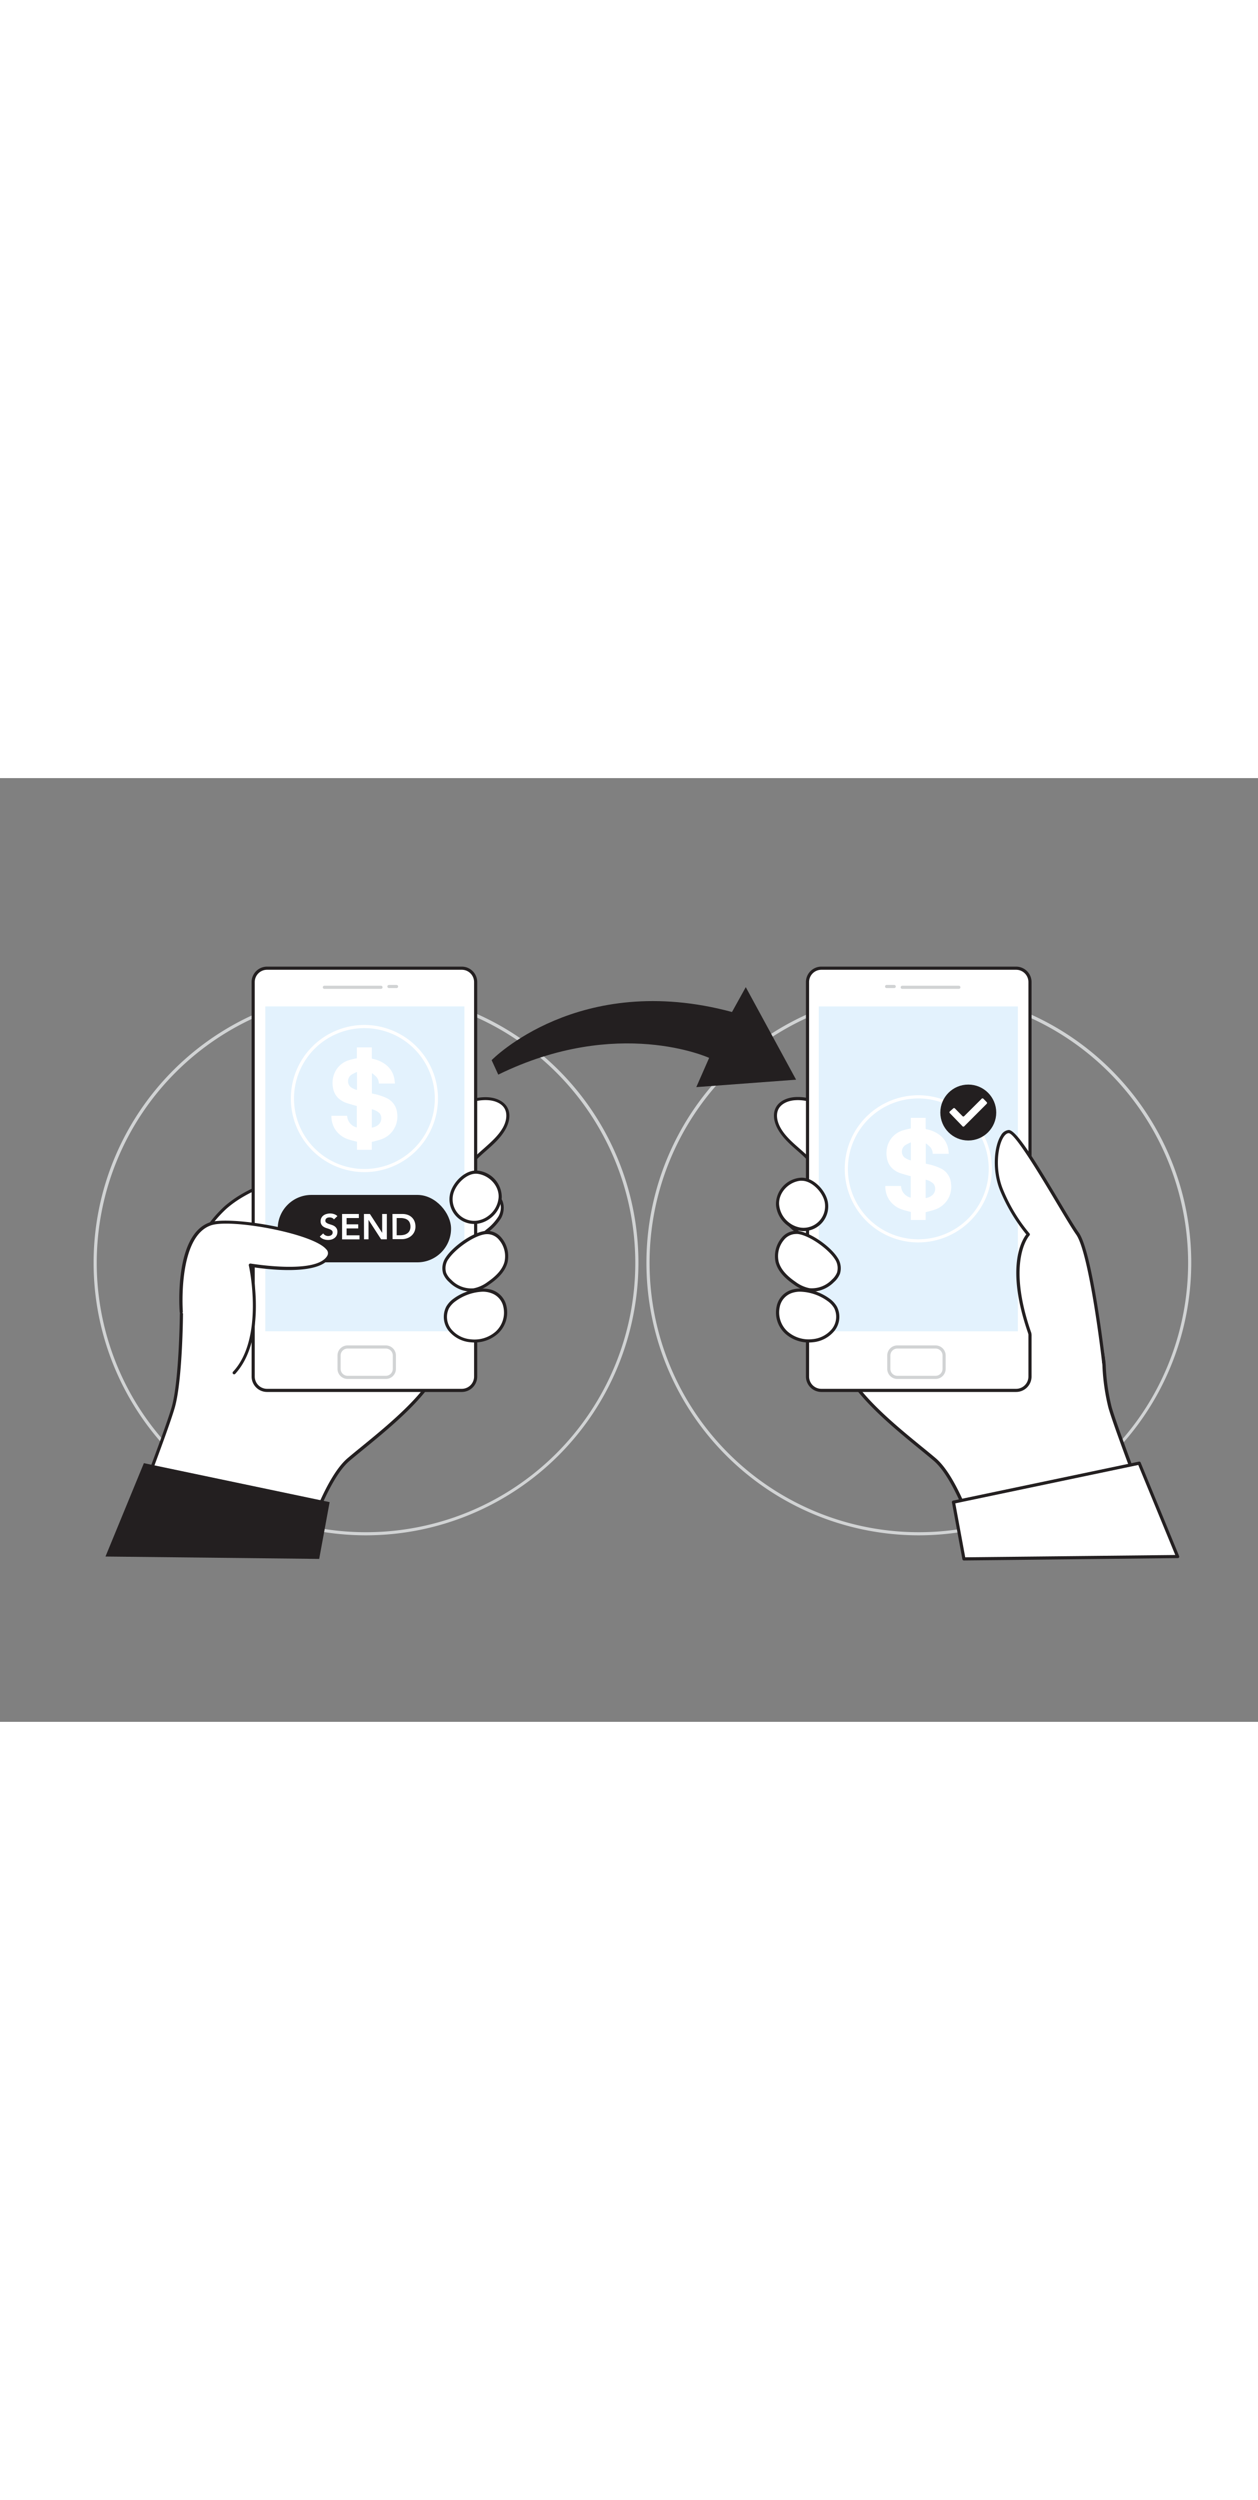 <svg xmlns="http://www.w3.org/2000/svg" viewBox="0 0 400 300" data-imageid="money-transfer-flatline-7cdde" imageName="Money transfer" class="illustrations_image" style="width: 151px;"><rect x="0" y="0" width="400" height="300" fill="#808080" stroke="none"/><g id="_250_money_transfer_flatline" data-name="#250_money_transfer_flatline"><path d="M116.34,240.71A86.62,86.62,0,1,1,203,154.09,86.71,86.71,0,0,1,116.34,240.71Zm0-172.23A85.62,85.62,0,1,0,202,154.09,85.71,85.71,0,0,0,116.34,68.48Z" fill="#d1d3d4"/><path d="M292.17,240.71a86.62,86.62,0,1,1,86.61-86.62A86.71,86.71,0,0,1,292.17,240.71Zm0-172.23a85.62,85.62,0,1,0,85.61,85.61A85.71,85.71,0,0,0,292.17,68.48Z" fill="#d1d3d4"/><path d="M38.2,245.75S52.71,208.4,55.09,200s2.59-28.81,2.58-29.17a78.41,78.41,0,0,1,1-10.42,70.1,70.1,0,0,1,2.78-8.68,39.55,39.55,0,0,1,10.2-15.23c7.51-6.6,17.66-9.08,27.19-12.12,15.53-4.94,29.52-12.21,44.18-19.15,3.81-1.8,7.84-3.59,12-3.35,2.27.13,4.71,1,5.79,3s.5,4.48-.6,6.45c-1.9,3.39-5.15,5.77-8,8.41-2.54,2.36-7.74,8.15-4.94,11.93,2.24,3,8-1.36,11.12,1.6,1.63,1.56,1.52,4.31.43,6.28s-2.94,3.4-4.65,4.88c-4.53,3.92-8.4,8.85-12,13.58s-2.2,1-1.91,6.55c.35,6.8,1.3,14.91-.62,21.57-3.08,10.63-21.13,23.78-29,30.49s-14.41,29.1-14.41,29.1Z" fill="#fff"/><path d="M96.36,246.25H38.2a.51.51,0,0,1-.42-.22.5.5,0,0,1-.05-.46c.14-.37,14.54-37.42,16.88-45.7s2.56-28.83,2.56-29a79.38,79.38,0,0,1,1.06-10.55,69.83,69.83,0,0,1,2.8-8.74,39.9,39.9,0,0,1,10.33-15.43c6.61-5.8,15.25-8.47,23.61-11l3.76-1.17c12.78-4.07,24.29-9.61,36.47-15.47,2.53-1.22,5.08-2.45,7.64-3.66,4.08-1.93,8.08-3.63,12.29-3.4,2.86.16,5.17,1.39,6.2,3.28,1.45,2.7.06,5.75-.61,6.93-1.52,2.73-3.9,4.82-6.19,6.84-.64.56-1.28,1.12-1.9,1.7-1.31,1.21-7.7,7.46-4.88,11.26.93,1.25,2.68,1,4.71.63s4.61-.75,6.35.91,1.68,4.81.53,6.88a16.9,16.9,0,0,1-4.1,4.45l-.66.57c-4.49,3.88-8.35,8.8-11.93,13.5a28.3,28.3,0,0,1-2.05,2.46,4.29,4.29,0,0,0-.31.35s.05.08.07.17a12.35,12.35,0,0,1,.49,3.24c.05,1.05.12,2.14.19,3.24.38,6,.82,12.79-.83,18.5-2.62,9-15.82,19.82-24.55,26.95-1.69,1.38-3.28,2.68-4.57,3.78-7.63,6.55-14.18,28.64-14.25,28.86A.5.5,0,0,1,96.36,246.25Zm-57.43-1H96c.91-3,7.05-22.63,14.45-29,1.29-1.1,2.89-2.41,4.59-3.79,8.64-7.06,21.69-17.73,24.22-26.46,1.6-5.54,1.17-12.24.79-18.16-.07-1.11-.14-2.19-.19-3.24a11.34,11.34,0,0,0-.45-3c-.21-.72-.07-.9.47-1.48a28.74,28.74,0,0,0,2-2.38c3.6-4.75,7.51-9.71,12.07-13.66l.66-.57a15.93,15.93,0,0,0,3.87-4.17c1-1.74,1.16-4.25-.34-5.68s-3.48-1-5.5-.64-4.38.72-5.67-1c-3.24-4.37,3-10.75,5-12.6.63-.58,1.27-1.14,1.92-1.71,2.23-2,4.54-4,6-6.57,1.22-2.18,1.44-4.41.6-6s-2.87-2.62-5.37-2.76c-4-.23-7.86,1.43-11.81,3.3l-7.64,3.66c-12.21,5.88-23.75,11.43-36.6,15.52-1.25.4-2.51.79-3.77,1.17C87,128.59,78.47,131.22,72,136.89a38.85,38.85,0,0,0-10.06,15,68.81,68.81,0,0,0-2.76,8.61,78.85,78.85,0,0,0-1,10.28c0,.19-.18,20.79-2.6,29.32C53.39,207.84,40.91,240.13,38.93,245.25Z" fill="#231f20"/><rect x="80.5" y="60.43" width="70.74" height="134.2" rx="4.4" fill="#fff"/><path d="M146.84,195.14H84.9a4.91,4.91,0,0,1-4.9-4.9V64.83a4.91,4.91,0,0,1,4.9-4.9h61.94a4.91,4.91,0,0,1,4.9,4.9V190.24A4.91,4.91,0,0,1,146.84,195.14ZM84.9,60.93a3.91,3.91,0,0,0-3.9,3.9V190.24a3.91,3.91,0,0,0,3.9,3.9h61.94a3.91,3.91,0,0,0,3.9-3.9V64.83a3.91,3.91,0,0,0-3.9-3.9Z" fill="#231f20"/><rect x="84.36" y="72.57" width="63.31" height="103.28" fill="#e3f2fd" class="target-color"/><path d="M122.69,191H110.51a3.21,3.21,0,0,1-3.2-3.2v-4.25a3.21,3.21,0,0,1,3.2-3.21h12.18a3.21,3.21,0,0,1,3.2,3.21v4.25A3.2,3.2,0,0,1,122.69,191Zm-12.18-9.66a2.21,2.21,0,0,0-2.2,2.21v4.25a2.21,2.21,0,0,0,2.2,2.2h12.18a2.21,2.21,0,0,0,2.2-2.2v-4.25a2.21,2.21,0,0,0-2.2-2.21Z" fill="#d1d3d4"/><path d="M121.14,67h-18a.5.5,0,0,1-.5-.5.5.5,0,0,1,.5-.5h18a.5.5,0,0,1,.5.5A.5.5,0,0,1,121.14,67Z" fill="#d1d3d4"/><path d="M126.09,66.75h-2.42a.51.51,0,0,1-.5-.5.5.5,0,0,1,.5-.5h2.42a.5.5,0,0,1,.5.5A.5.5,0,0,1,126.09,66.75Z" fill="#d1d3d4"/><path d="M115.87,125.25a23.39,23.39,0,1,1,23.39-23.38A23.41,23.41,0,0,1,115.87,125.25Zm0-45.77a22.39,22.39,0,1,0,22.39,22.39A22.41,22.41,0,0,0,115.87,79.48Z" fill="#fff"/><rect x="88.31" y="132.5" width="55.11" height="21.43" rx="10.71" fill="#231f20"/><path d="M106.18,140.29a1.29,1.29,0,0,0-.61-.49,2.15,2.15,0,0,0-.8-.15,1.91,1.91,0,0,0-.48.06,1,1,0,0,0-.42.18.84.84,0,0,0-.3.32.89.89,0,0,0-.12.47.74.74,0,0,0,.29.63,3.05,3.05,0,0,0,.7.38l.92.3a3.92,3.92,0,0,1,.93.41,2.34,2.34,0,0,1,.7.7,2,2,0,0,1,.29,1.15,2.51,2.51,0,0,1-.24,1.13,2.32,2.32,0,0,1-.65.8,2.93,2.93,0,0,1-.93.48,4.23,4.23,0,0,1-1.13.16,4.46,4.46,0,0,1-1.45-.25,2.82,2.82,0,0,1-1.19-.84l1.08-1a1.8,1.8,0,0,0,.69.62,1.87,1.87,0,0,0,.9.22,1.68,1.68,0,0,0,.5-.07,1.46,1.46,0,0,0,.46-.2,1,1,0,0,0,.33-.35,1,1,0,0,0,.12-.48.85.85,0,0,0-.28-.69,2.53,2.53,0,0,0-.71-.4c-.28-.11-.58-.21-.92-.31a4,4,0,0,1-.92-.41,2.07,2.07,0,0,1-.7-.68,2,2,0,0,1-.29-1.14,2.16,2.16,0,0,1,.26-1.08,2.23,2.23,0,0,1,.67-.76,2.88,2.88,0,0,1,1-.45,4,4,0,0,1,2.33.05,2.86,2.86,0,0,1,1.07.63Z" fill="#fff"/><path d="M108.77,138.56h5.33v1.29h-3.9v2h3.7v1.3h-3.7v2.19h4.11v1.29h-5.54Z" fill="#fff"/><path d="M115.72,138.56h1.9l3.9,6h0v-6H123v8.05h-1.82l-4-6.18h0v6.18h-1.43Z" fill="#fff"/><path d="M124.78,138.56H128a5,5,0,0,1,1.54.24,3.65,3.65,0,0,1,2.22,2,4.45,4.45,0,0,1,.34,1.78,3.78,3.78,0,0,1-1.41,3,4.18,4.18,0,0,1-1.38.74,4.82,4.82,0,0,1-1.48.24h-3Zm2.5,6.76a5.2,5.2,0,0,0,1.27-.16,2.93,2.93,0,0,0,1-.48,2.14,2.14,0,0,0,.7-.84,2.8,2.8,0,0,0,.26-1.26,3.17,3.17,0,0,0-.23-1.25,2.07,2.07,0,0,0-.63-.84,2.55,2.55,0,0,0-1-.48,4.22,4.22,0,0,0-1.21-.16h-1.31v5.47Z" fill="#fff"/><path d="M143.58,132.34a7.35,7.35,0,0,0,8.24,8.82,8.17,8.17,0,0,0,3.71-1.57,8.56,8.56,0,0,0,3.51-6.26c.23-4-3.17-7.55-7.14-8C148.2,124.83,144.31,129,143.58,132.34Z" fill="#fff"/><path d="M150.8,141.73a7.84,7.84,0,0,1-7.71-9.5h0c.82-3.76,4.95-7.93,8.87-7.44a8.5,8.5,0,0,1,7.58,8.57,9.09,9.09,0,0,1-3.71,6.63,8.78,8.78,0,0,1-3.94,1.67A7.88,7.88,0,0,1,150.8,141.73Zm-6.73-9.29a6.86,6.86,0,0,0,7.68,8.23,7.8,7.8,0,0,0,3.48-1.48,8.07,8.07,0,0,0,3.31-5.89c.21-3.6-2.86-7-6.7-7.51-3.32-.41-7.05,3.32-7.77,6.65Z" fill="#231f20"/><path d="M142.17,152.63a5.54,5.54,0,0,0-.78,4.77,6.61,6.61,0,0,0,1.76,2.44c2,1.91,4.78,3.26,7.52,2.85a11.46,11.46,0,0,0,4.63-2.11c2.43-1.67,4.76-3.8,5.57-6.63,1.17-4.1-1.81-10.09-6.62-9.49C150.31,145,144.27,149.37,142.17,152.63Z" fill="#fff"/><path d="M149.67,163.26a10.24,10.24,0,0,1-6.87-3.06,7,7,0,0,1-1.88-2.63,6,6,0,0,1,.83-5.21h0c2.16-3.35,8.33-7.88,12.44-8.4a5.89,5.89,0,0,1,5.29,2.19,9.12,9.12,0,0,1,1.87,7.94c-.71,2.49-2.54,4.68-5.77,6.9a11.88,11.88,0,0,1-4.83,2.19A6.54,6.54,0,0,1,149.67,163.26Zm-7.09-10.35a5,5,0,0,0-.72,4.32,6.13,6.13,0,0,0,1.63,2.25,8.77,8.77,0,0,0,7.11,2.71,11,11,0,0,0,4.42-2c3-2.08,4.73-4.1,5.37-6.35a8,8,0,0,0-1.67-7,4.87,4.87,0,0,0-4.4-1.84c-3.8.47-9.73,4.84-11.74,7.95Z" fill="#231f20"/><path d="M144.61,165.81a7.58,7.58,0,0,0-2.29,2.46,6.71,6.71,0,0,0,.75,7.14,9.48,9.48,0,0,0,6.54,3.43,10.64,10.64,0,0,0,8.32-2.57,8.65,8.65,0,0,0,2.65-8.15C158.74,160.41,149.41,162.31,144.61,165.81Z" fill="#fff"/><path d="M150.83,179.41a10.81,10.81,0,0,1-1.27-.07,10,10,0,0,1-6.89-3.63,7.15,7.15,0,0,1-.79-7.68,8.21,8.21,0,0,1,2.44-2.63c3.25-2.37,8.55-4,12.37-2.61a6.94,6.94,0,0,1,4.38,5.22,9.1,9.1,0,0,1-2.8,8.63A11.07,11.07,0,0,1,150.83,179.41Zm2.68-16.15a15.64,15.64,0,0,0-8.61,3h0a7.44,7.44,0,0,0-2.15,2.3,6.25,6.25,0,0,0,.71,6.59,9,9,0,0,0,6.21,3.25,10.22,10.22,0,0,0,7.93-2.45,8.18,8.18,0,0,0,2.49-7.66,5.88,5.88,0,0,0-3.74-4.51A8.06,8.06,0,0,0,153.51,163.26Zm-8.9,2.55h0Z" fill="#231f20"/><path d="M57.7,169.62s-1.86-24.21,9.29-28c7.43-2.5,41.12,3.88,37.56,10.36s-24.93,2.78-24.93,2.78S84.79,178,74.45,189" fill="#fff"/><path d="M74.45,189.53a.48.48,0,0,1-.34-.13.5.5,0,0,1,0-.71c10-10.73,5.1-33.54,5-33.77a.47.47,0,0,1,.13-.45.49.49,0,0,1,.44-.15c.22,0,21.06,3.56,24.41-2.53a1.65,1.65,0,0,0-.36-2c-4.23-5.06-30.19-9.78-36.6-7.63-10.66,3.58-9,27.2-9,27.44a.5.5,0,0,1-.46.54.53.53,0,0,1-.54-.46c-.08-1-1.76-24.64,9.63-28.47,6.19-2.08,32.88,2.2,37.69,7.94a2.63,2.63,0,0,1,.47,3.14c-3.36,6.1-20.88,3.75-24.73,3.15.8,4.09,4,23.81-5.45,34A.48.48,0,0,1,74.45,189.53Z" fill="#231f20"/><path d="M118.22,85.61c0,1.1,0,2.2,0,3.3,0,.21.06.29.27.33a10,10,0,0,1,4.42,2.05,7.15,7.15,0,0,1,2.49,4.37c.08.46.12.94.18,1.43h-5.11A3.38,3.38,0,0,0,119.7,95a13,13,0,0,0-1.37-1.19l-.09.07v6.36l.55.13a17.68,17.68,0,0,1,4,1.28,5.81,5.81,0,0,1,3.48,4.84,7.63,7.63,0,0,1-5.12,8.36c-.94.33-1.93.54-2.94.82v2.48h-4.7v-2.55c-.94-.26-1.85-.46-2.73-.76a7.92,7.92,0,0,1-4.19-3.14,7.74,7.74,0,0,1-1.21-4.36h5a4,4,0,0,0,3.07,3.72v-6.82c-.95-.28-1.91-.54-2.85-.83a7.41,7.41,0,0,1-3.08-1.72,5.83,5.83,0,0,1-1.62-3.16,8,8,0,0,1,.32-4.38,7.27,7.27,0,0,1,4.41-4.38,21.48,21.48,0,0,1,2.54-.65l.3-.07V85.61Zm0,25.5a4.08,4.08,0,0,0,2.11-.92,2.7,2.7,0,0,0,.43-3.58,5.23,5.23,0,0,0-2.54-1.35ZM113.51,93.4a13.14,13.14,0,0,0-1.8.92,2.5,2.5,0,0,0-.3,3.82,5.65,5.65,0,0,0,2.1,1Z" fill="#fff"/><polygon points="33.54 247.45 45.75 217.77 104.81 230.16 101.49 248.21 33.54 247.45" fill="#231f20"/><path d="M369.8,245.75S355.29,208.4,352.91,200A67.54,67.54,0,0,1,351,186.8c-.4-5.14-1.92-9.92-3.45-14.85a254.45,254.45,0,0,0-11.74-30.68c-2.31-5-4.78-8.89-9.95-11.16-5.41-2.38-11.14-3.93-16.76-5.72-15.53-4.94-29.52-12.21-44.18-19.15-3.81-1.8-7.84-3.59-12-3.35-2.27.13-4.71,1-5.79,3s-.5,4.48.6,6.45c1.9,3.39,5.15,5.77,8,8.41,2.54,2.36,7.74,8.15,4.94,11.93-2.24,3-8-1.36-11.12,1.6-1.63,1.56-1.52,4.31-.43,6.28s2.94,3.4,4.65,4.88c4.53,3.92,8.4,8.85,12,13.58s2.2,1,1.91,6.55c-.35,6.8-1.3,14.91.62,21.57,3.08,10.63,21.13,23.78,29,30.49s14.41,29.1,14.41,29.1Z" fill="#fff"/><path d="M369.8,246.25H311.64a.5.5,0,0,1-.48-.36c-.07-.22-6.62-22.31-14.25-28.86-1.29-1.1-2.88-2.4-4.57-3.78-8.73-7.13-21.93-17.92-24.55-26.95-1.65-5.71-1.21-12.51-.83-18.5.07-1.1.14-2.19.19-3.24a12.35,12.35,0,0,1,.49-3.24,2.24,2.24,0,0,1,.06-.23,2,2,0,0,1-.3-.29,28.3,28.3,0,0,1-2-2.46c-3.58-4.7-7.44-9.62-11.93-13.5l-.66-.57a16.9,16.9,0,0,1-4.1-4.45c-1.15-2.07-1.33-5.1.53-6.88s4.19-1.26,6.35-.91,3.78.62,4.71-.63c2.82-3.8-3.57-10.05-4.88-11.26-.62-.58-1.26-1.14-1.9-1.7-2.29-2-4.67-4.11-6.19-6.84-.67-1.18-2.06-4.23-.61-6.93,1-1.89,3.34-3.12,6.2-3.28,4.2-.23,8.21,1.47,12.29,3.4,2.56,1.21,5.11,2.44,7.64,3.66,12.18,5.86,23.69,11.4,36.47,15.47l3.84,1.19a118.13,118.13,0,0,1,13,4.54c5.18,2.27,7.74,6,10.21,11.41a256.47,256.47,0,0,1,11.76,30.74l.14.47c1.51,4.86,2.94,9.46,3.33,14.5V187a66.55,66.55,0,0,0,1.86,12.91c2.34,8.28,16.74,45.33,16.88,45.7a.5.5,0,0,1,0,.46A.51.51,0,0,1,369.8,246.25Zm-57.79-1h57.06c-2-5.12-14.46-37.41-16.64-45.11a66.66,66.66,0,0,1-1.89-13.1l0-.2c-.38-4.92-1.79-9.46-3.28-14.28l-.15-.46a254.45,254.45,0,0,0-11.71-30.62c-2.37-5.15-4.81-8.77-9.7-10.91a116.91,116.91,0,0,0-12.87-4.5c-1.28-.4-2.56-.79-3.84-1.2-12.85-4.09-24.39-9.64-36.6-15.52l-7.64-3.66c-4-1.87-7.83-3.53-11.81-3.3-2.5.14-4.51,1.17-5.37,2.76s-.62,3.79.6,6c1.44,2.57,3.75,4.6,6,6.57.65.57,1.29,1.13,1.92,1.71,2,1.85,8.24,8.23,5,12.6-1.29,1.74-3.52,1.37-5.67,1s-4.12-.67-5.5.64-1.31,3.94-.34,5.68a15.93,15.93,0,0,0,3.87,4.17l.66.57c4.56,3.95,8.47,8.91,12.07,13.66a28.74,28.74,0,0,0,2,2.38c.54.58.68.76.47,1.48a11.34,11.34,0,0,0-.45,3c0,1-.12,2.13-.19,3.24-.38,5.92-.81,12.62.79,18.16,2.53,8.73,15.58,19.4,24.22,26.46,1.7,1.38,3.3,2.69,4.59,3.79C305,222.62,311.1,242.24,312,245.25Z" fill="#231f20"/><rect x="256.76" y="60.43" width="70.74" height="134.2" rx="4.4" transform="translate(584.26 255.07) rotate(-180)" fill="#fff"/><path d="M323.1,195.14H261.16a4.91,4.91,0,0,1-4.9-4.9V64.83a4.91,4.91,0,0,1,4.9-4.9H323.1a4.91,4.91,0,0,1,4.9,4.9V190.24A4.91,4.91,0,0,1,323.1,195.14ZM261.16,60.93a3.91,3.91,0,0,0-3.9,3.9V190.24a3.91,3.91,0,0,0,3.9,3.9H323.1a3.91,3.91,0,0,0,3.9-3.9V64.83a3.91,3.91,0,0,0-3.9-3.9Z" fill="#231f20"/><rect x="260.33" y="72.57" width="63.31" height="103.28" transform="translate(583.97 248.43) rotate(-180)" fill="#e3f2fd" class="target-color"/><path d="M297.49,191H285.31a3.2,3.2,0,0,1-3.2-3.2v-4.25a3.21,3.21,0,0,1,3.2-3.21h12.18a3.21,3.21,0,0,1,3.2,3.21v4.25A3.21,3.21,0,0,1,297.49,191Zm-12.18-9.66a2.21,2.21,0,0,0-2.2,2.21v4.25a2.21,2.21,0,0,0,2.2,2.2h12.18a2.21,2.21,0,0,0,2.2-2.2v-4.25a2.21,2.21,0,0,0-2.2-2.21Z" fill="#d1d3d4"/><path d="M304.88,67h-18a.5.5,0,0,1-.5-.5.5.5,0,0,1,.5-.5h18a.5.5,0,0,1,.5.5A.5.5,0,0,1,304.88,67Z" fill="#d1d3d4"/><path d="M284.33,66.75h-2.42a.5.5,0,0,1-.5-.5.5.5,0,0,1,.5-.5h2.42a.5.5,0,0,1,.5.5A.51.51,0,0,1,284.33,66.75Z" fill="#d1d3d4"/><path d="M292,147.6a23.39,23.39,0,1,1,23.38-23.38A23.41,23.41,0,0,1,292,147.6Zm0-45.77a22.39,22.39,0,1,0,22.38,22.39A22.41,22.41,0,0,0,292,101.83Z" fill="#fff"/><path d="M294.33,108c0,1.1,0,2.2,0,3.3,0,.21.06.29.27.33a9.94,9.94,0,0,1,4.41,2,7.12,7.12,0,0,1,2.5,4.37c.08.46.12.94.18,1.43h-5.11a3.44,3.44,0,0,0-.76-2.11,15.57,15.57,0,0,0-1.37-1.19l-.09.07v6.36l.55.13a18.19,18.19,0,0,1,4,1.28,5.8,5.8,0,0,1,3.47,4.84,7.61,7.61,0,0,1-1.32,5.55,7.74,7.74,0,0,1-3.79,2.81c-.95.33-1.93.54-2.94.82v2.48h-4.7v-2.55c-.95-.26-1.86-.46-2.73-.76a7.88,7.88,0,0,1-4.19-3.14,7.74,7.74,0,0,1-1.21-4.36h5a4,4,0,0,0,3.08,3.72v-6.82c-.95-.28-1.91-.54-2.86-.83a7.26,7.26,0,0,1-3.07-1.72,5.74,5.74,0,0,1-1.62-3.16,8.06,8.06,0,0,1,.31-4.38,7.32,7.32,0,0,1,4.41-4.38,22,22,0,0,1,2.54-.65l.31-.07V108Zm0,25.5a4.11,4.11,0,0,0,2.11-.92,2.7,2.7,0,0,0,.43-3.58,5.28,5.28,0,0,0-2.54-1.35Zm-4.71-17.71a13.89,13.89,0,0,0-1.81.92,2.5,2.5,0,0,0-.29,3.82,5.51,5.51,0,0,0,2.1,1Z" fill="#fff"/><circle cx="307.88" cy="106.31" r="8.89" fill="#231f20"/><path d="M313.85,103.35a1.71,1.71,0,0,1-.2.27l-7,7a.39.39,0,0,1-.66,0l-3.93-4.07a.38.38,0,0,1,0-.63l1-.89a.38.38,0,0,1,.59,0l2.33,2.37c.24.24.42.25.66,0l5.44-5.42a.39.39,0,0,1,.65,0l.92.93a2.48,2.48,0,0,1,.19.26Z" fill="#fff"/><path d="M262.69,134.62a7.36,7.36,0,0,1-8.25,8.82,8.27,8.27,0,0,1-3.71-1.57,8.58,8.58,0,0,1-3.5-6.26c-.23-4,3.17-7.55,7.13-8C258.07,127.12,262,131.23,262.69,134.62Z" fill="#fff"/><path d="M255.46,144a8,8,0,0,1-1.09-.08,8.79,8.79,0,0,1-3.93-1.67,9.06,9.06,0,0,1-3.71-6.63,8.49,8.49,0,0,1,7.57-8.56c3.91-.5,8.06,3.67,8.87,7.43h0a7.84,7.84,0,0,1-7.71,9.51Zm-.52-16a4.12,4.12,0,0,0-.51,0c-3.84.47-6.91,3.91-6.7,7.51a8.06,8.06,0,0,0,3.3,5.89,7.89,7.89,0,0,0,3.49,1.48,6.86,6.86,0,0,0,7.68-8.23h0C261.51,131.55,258.12,128,254.94,128Z" fill="#231f20"/><path d="M265.83,152.63a5.54,5.54,0,0,1,.78,4.77,6.61,6.61,0,0,1-1.76,2.44c-2,1.91-4.78,3.26-7.52,2.85a11.46,11.46,0,0,1-4.63-2.11c-2.43-1.67-4.76-3.8-5.57-6.63-1.17-4.1,1.81-10.09,6.62-9.49C257.69,145,263.73,149.37,265.83,152.63Z" fill="#fff"/><path d="M258.33,163.26a6.54,6.54,0,0,1-1.08-.08,11.88,11.88,0,0,1-4.83-2.19c-3.23-2.22-5.06-4.41-5.77-6.9a9.12,9.12,0,0,1,1.87-7.94,5.89,5.89,0,0,1,5.29-2.19c4.11.52,10.28,5,12.44,8.4h0a6,6,0,0,1,.83,5.2,6.91,6.91,0,0,1-1.88,2.64A10.24,10.24,0,0,1,258.33,163.26Zm-5.26-18.34a5,5,0,0,0-3.79,1.88,8,8,0,0,0-1.67,7c.64,2.25,2.35,4.27,5.37,6.35a11,11,0,0,0,4.42,2,8.76,8.76,0,0,0,7.11-2.71,6.13,6.13,0,0,0,1.63-2.25,5,5,0,0,0-.72-4.32c-2-3.11-7.94-7.48-11.74-7.95A4.26,4.26,0,0,0,253.07,144.92Z" fill="#231f20"/><path d="M263.39,165.81a7.58,7.58,0,0,1,2.29,2.46,6.71,6.71,0,0,1-.75,7.14,9.48,9.48,0,0,1-6.54,3.43,10.64,10.64,0,0,1-8.32-2.57,8.65,8.65,0,0,1-2.65-8.15C249.26,160.41,258.59,162.31,263.39,165.81Z" fill="#fff"/><path d="M257.17,179.41a11.07,11.07,0,0,1-7.44-2.77,9.1,9.1,0,0,1-2.8-8.63,6.94,6.94,0,0,1,4.38-5.22c3.82-1.42,9.12.24,12.37,2.61h0a8.21,8.21,0,0,1,2.44,2.63,7.15,7.15,0,0,1-.79,7.68,10,10,0,0,1-6.89,3.63A10.81,10.81,0,0,1,257.17,179.41Zm-2.68-16.15a8.06,8.06,0,0,0-2.84.47,5.88,5.88,0,0,0-3.74,4.51,8.18,8.18,0,0,0,2.49,7.66,10.22,10.22,0,0,0,7.93,2.45,9,9,0,0,0,6.21-3.25,6.25,6.25,0,0,0,.71-6.59,7.44,7.44,0,0,0-2.15-2.3h0A15.64,15.64,0,0,0,254.49,163.26Z" fill="#231f20"/><path d="M350.92,185.71s-4-34.71-8.33-40.89S324,112.29,320.72,112.36s-5.78,10.21-2.2,18.77A53.11,53.11,0,0,0,327,145.05s-7.77,7.95.48,31.52" fill="#fff"/><path d="M350.92,186.21a.51.51,0,0,1-.5-.44c0-.35-4-34.66-8.24-40.67-1.35-1.91-3.61-5.7-6.23-10.08-4.95-8.29-13.23-22.15-15.21-22.15h0c-.7,0-1.28.69-1.65,1.25-1.82,2.8-2.87,10.2-.1,16.81a53,53,0,0,0,8.34,13.79.5.5,0,0,1,0,.68c-.07.08-7.42,8.08.6,31a.49.49,0,0,1-.31.63.48.48,0,0,1-.63-.3c-7.42-21.2-2.07-29.89-.67-31.68a55.51,55.51,0,0,1-8.24-13.74c-2.74-6.56-2-14.32.19-17.74a3.16,3.16,0,0,1,2.47-1.71h0c2.38,0,8.17,9.38,16.09,22.63,2.61,4.37,4.86,8.14,6.19,10,4.36,6.22,8.25,39.7,8.42,41.12a.51.51,0,0,1-.45.56Z" fill="#231f20"/><polygon points="374.44 247.45 362.23 217.77 303.17 230.16 306.49 248.21 374.44 247.45" fill="#fff"/><path d="M306.49,248.71a.5.5,0,0,1-.49-.41l-3.32-18.05a.5.5,0,0,1,.39-.58l59.06-12.39a.5.5,0,0,1,.56.3l12.21,29.68a.49.49,0,0,1,0,.47.48.48,0,0,1-.41.22l-67.94.76Zm-2.74-18.16,3.16,17.15,66.78-.74-11.76-28.61Z" fill="#231f20"/><path d="M156.32,89.66S184,61.2,232.75,74.35l4.38-7.9,16,29.42-31.73,2.36,4.08-9.29s-29-13.31-67.05,5.32Z" fill="#231f20"/></g></svg>